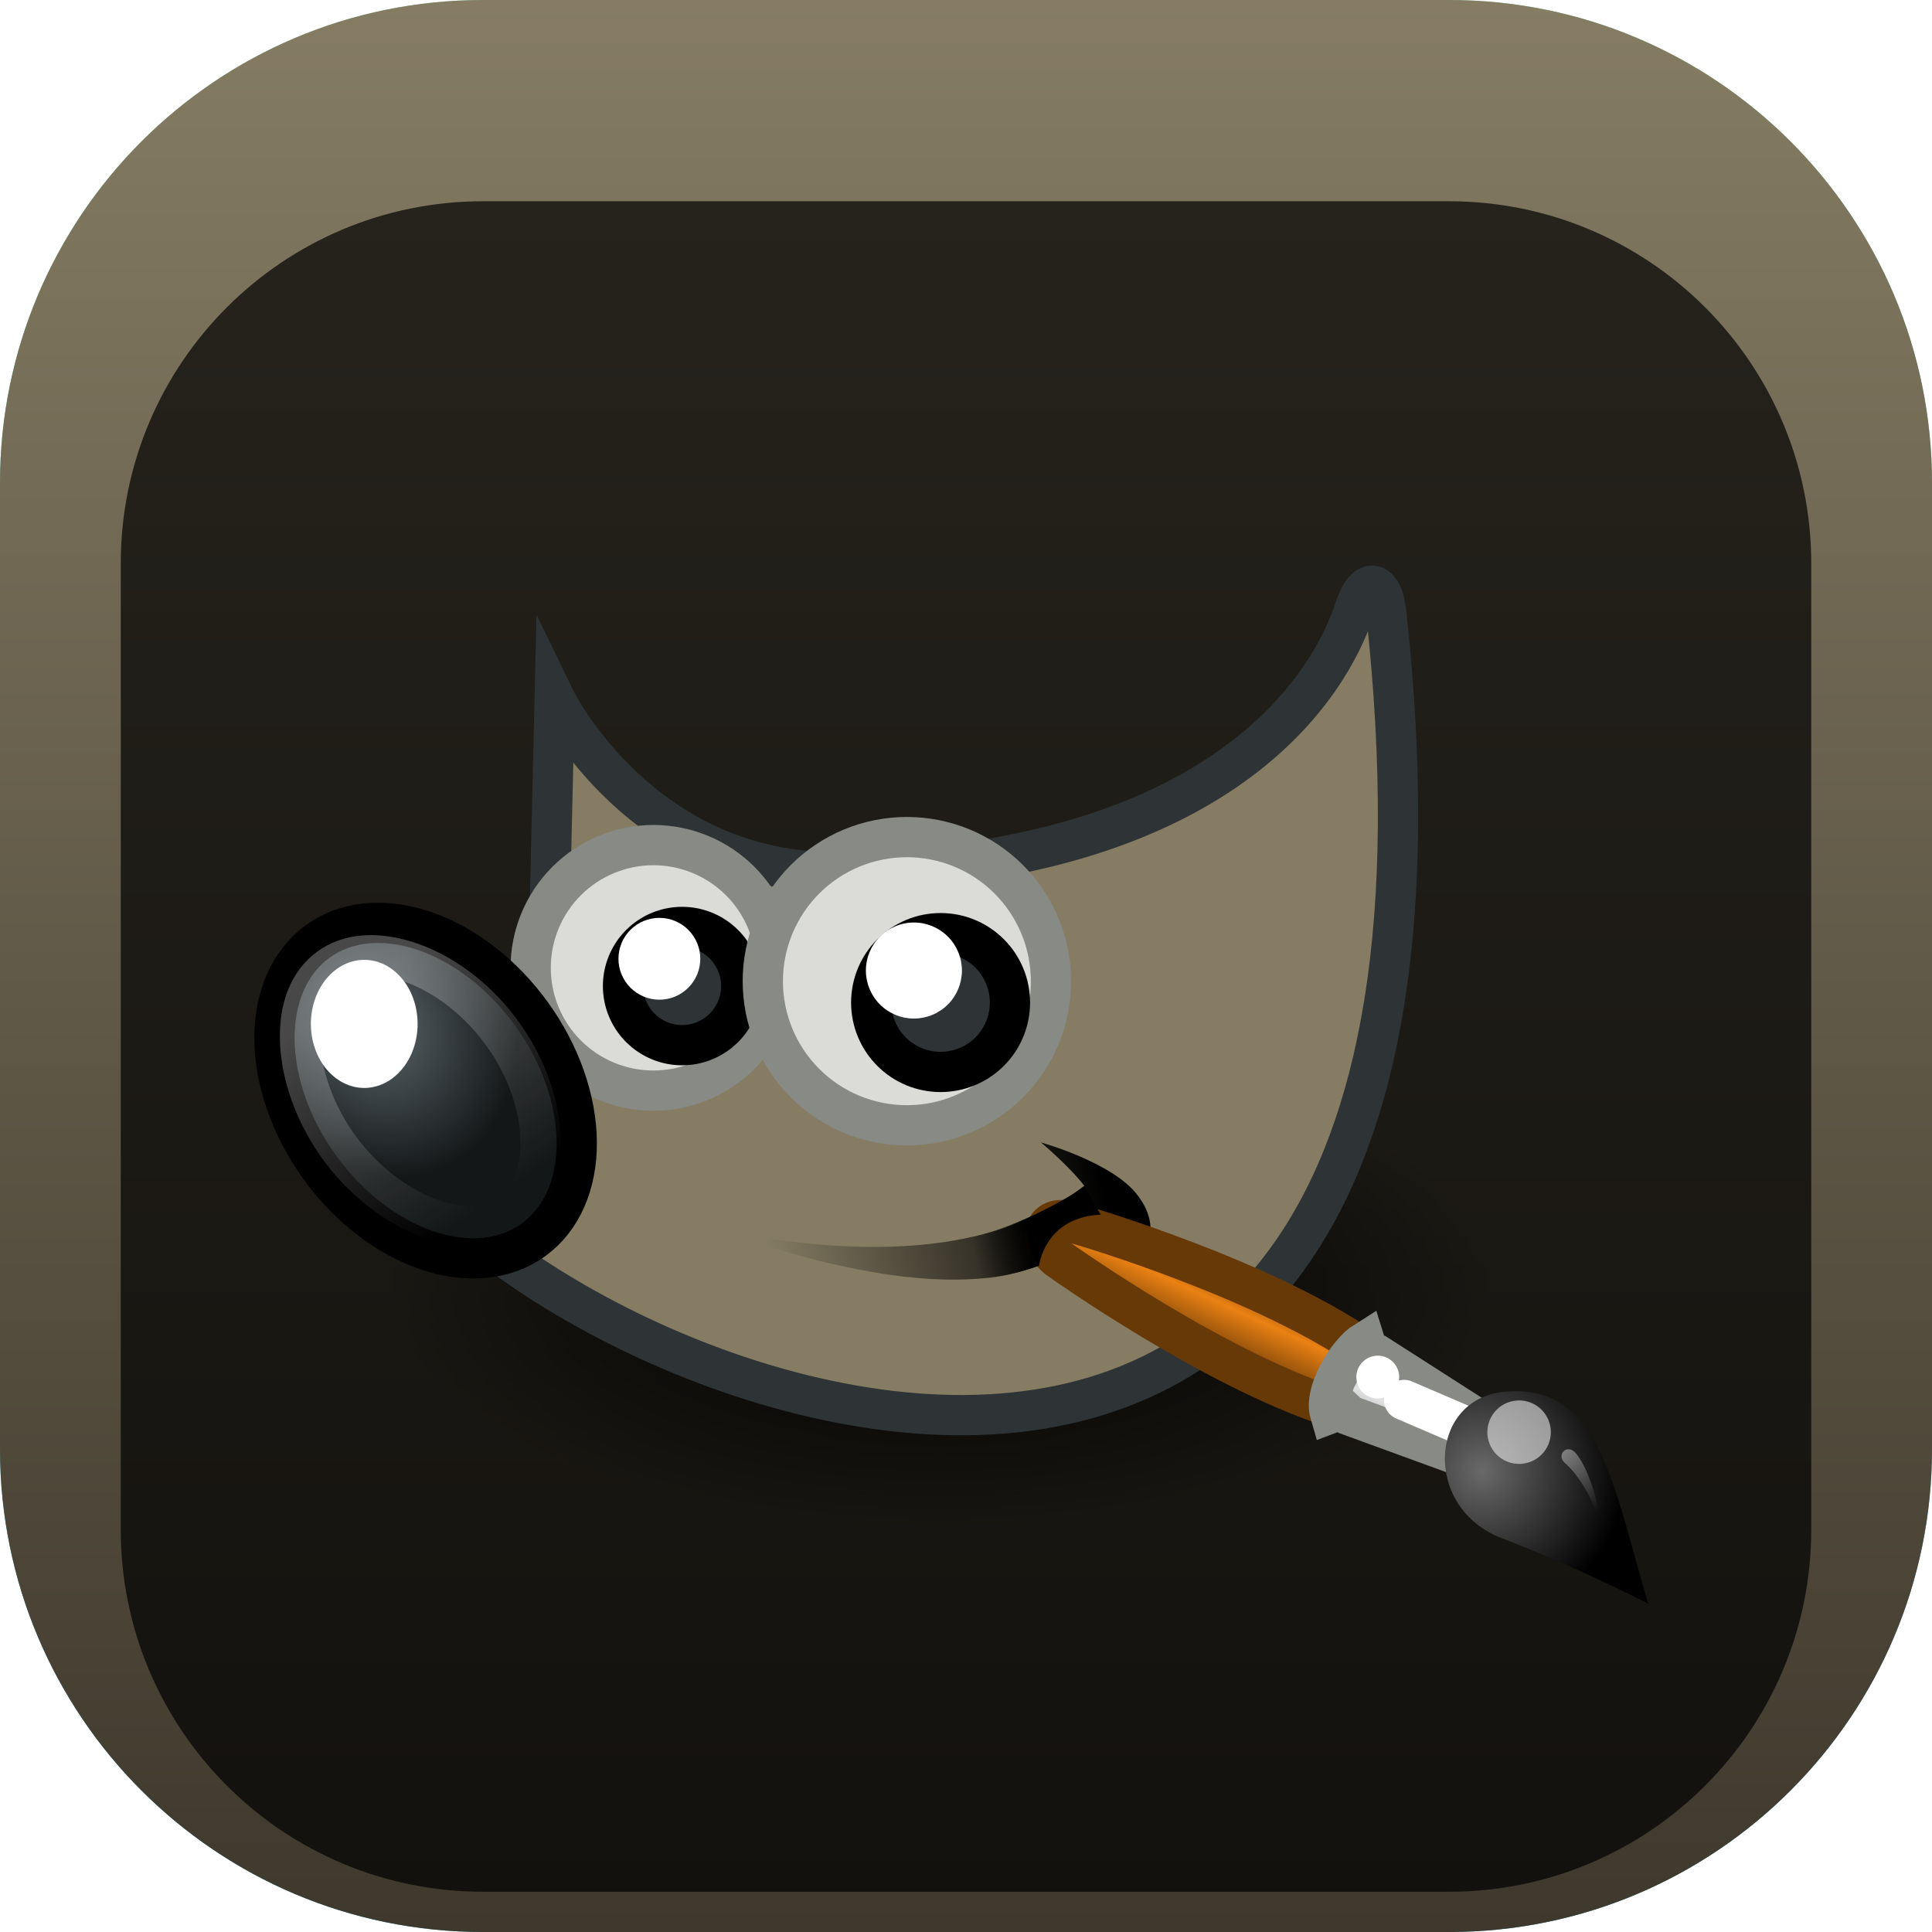 <svg width="96" height="96" viewBox="0 0 96 96" fill="none" xmlns="http://www.w3.org/2000/svg">
<g clip-path="url(#clip0_31_2784)">
<path d="M72 0H24C10.745 0 0 10.745 0 24V72C0 85.255 10.745 96 24 96H72C85.255 96 96 85.255 96 72V24C96 10.745 85.255 0 72 0Z" fill="url(#paint0_linear_31_2784)"/>
<path d="M72 0H24C10.745 0 0 10.745 0 24V72C0 85.255 10.745 96 24 96H72C85.255 96 96 85.255 96 72V24C96 10.745 85.255 0 72 0Z" fill="url(#paint1_linear_31_2784)"/>
<g filter="url(#filter0_i_31_2784)">
<path d="M72 6H24C14.059 6 6 14.059 6 24V72C6 81.941 14.059 90 24 90H72C81.941 90 90 81.941 90 72V24C90 14.059 81.941 6 72 6Z" fill="black" fill-opacity="0.7"/>
<mask id="mask0_31_2784" style="mask-type:luminance" maskUnits="userSpaceOnUse" x="12" y="12" width="72" height="72">
<path d="M84 12H12V84H84V12Z" fill="white"/>
</mask>
<g mask="url(#mask0_31_2784)">
<path fill-rule="evenodd" clip-rule="evenodd" d="M74.062 59.906C74.062 61.47 73.354 63.018 71.979 64.463C70.603 65.907 68.587 67.22 66.045 68.325C63.503 69.431 60.485 70.308 57.163 70.906C53.842 71.504 50.282 71.812 46.688 71.812C43.093 71.812 39.533 71.504 36.212 70.906C32.89 70.308 29.872 69.431 27.331 68.325C24.788 67.22 22.772 65.907 21.396 64.463C20.021 63.018 19.312 61.47 19.312 59.906C19.312 58.343 20.021 56.794 21.396 55.35C22.772 53.905 24.788 52.593 27.331 51.487C29.872 50.382 32.89 49.505 36.212 48.906C39.533 48.308 43.093 48 46.688 48C50.282 48 53.842 48.308 57.163 48.906C60.485 49.505 63.503 50.382 66.045 51.487C68.587 52.593 70.603 53.905 71.979 55.35C73.354 56.794 74.062 58.343 74.062 59.906Z" fill="url(#paint2_radial_31_2784)"/>
<path fill-rule="evenodd" clip-rule="evenodd" d="M27.562 30.702C27.562 30.702 31.873 39.593 41.961 39.342C63.099 38.812 66.806 27.785 67.336 26.194C67.867 24.603 68.678 24.844 68.866 26.314C75.76 88.893 21.02 62.043 19.076 51.385C29.948 48.203 27.296 42.104 27.296 42.104L27.562 30.702Z" fill="#857C63" stroke="#2E3436" stroke-width="2" stroke-miterlimit="10"/>
<path fill-rule="evenodd" clip-rule="evenodd" d="M35.607 57.099C45.715 59.121 50.863 57.246 53.876 54.92C53.08 53.892 51.721 52.765 51.721 52.765C51.721 52.765 55.251 53.746 56.494 55.351C57.734 56.951 56.955 57.936 56.63 59.983C55.908 58.185 54.56 57.511 54.378 56.797C51.668 60.542 44.918 60.387 35.607 57.099Z" fill="url(#paint3_linear_31_2784)"/>
<path fill-rule="evenodd" clip-rule="evenodd" d="M38.566 44.093C38.566 44.894 38.409 45.687 38.102 46.427C37.796 47.167 37.347 47.84 36.781 48.406C36.214 48.973 35.542 49.422 34.802 49.729C34.062 50.035 33.269 50.193 32.467 50.193C31.666 50.193 30.873 50.035 30.133 49.729C29.393 49.422 28.721 48.973 28.154 48.406C27.588 47.84 27.139 47.167 26.832 46.427C26.526 45.687 26.368 44.894 26.369 44.093C26.368 43.292 26.526 42.498 26.832 41.758C27.139 41.018 27.588 40.346 28.154 39.779C28.721 39.213 29.393 38.763 30.133 38.457C30.873 38.15 31.666 37.992 32.467 37.992C33.269 37.992 34.062 38.15 34.802 38.457C35.542 38.763 36.214 39.213 36.781 39.779C37.347 40.346 37.796 41.018 38.102 41.758C38.409 42.498 38.566 43.292 38.566 44.093Z" fill="#DBDBD7" stroke="#888A85" stroke-width="2" stroke-miterlimit="10"/>
<path fill-rule="evenodd" clip-rule="evenodd" d="M26.417 46.391C27.837 48.358 28.643 50.646 28.659 52.75C28.674 54.854 27.898 56.602 26.501 57.611C25.103 58.619 23.199 58.804 21.208 58.125C19.216 57.447 17.299 55.96 15.88 53.992C14.46 52.025 13.654 49.737 13.638 47.633C13.623 45.529 14.399 43.781 15.796 42.772C17.193 41.764 19.097 41.579 21.089 42.258C23.081 42.936 24.997 44.423 26.417 46.391Z" fill="url(#paint4_radial_31_2784)" stroke="black" stroke-width="2" stroke-miterlimit="10"/>
<path fill-rule="evenodd" clip-rule="evenodd" d="M36.83 44.996C36.83 45.382 36.754 45.764 36.606 46.12C36.459 46.477 36.243 46.8 35.97 47.073C35.697 47.346 35.374 47.562 35.017 47.71C34.661 47.858 34.279 47.934 33.893 47.934C33.508 47.934 33.126 47.858 32.769 47.71C32.413 47.562 32.089 47.346 31.817 47.073C31.544 46.8 31.328 46.477 31.18 46.12C31.033 45.764 30.957 45.382 30.957 44.996C30.957 44.611 31.033 44.228 31.18 43.872C31.328 43.516 31.544 43.192 31.817 42.919C32.089 42.647 32.413 42.43 32.769 42.282C33.126 42.135 33.508 42.059 33.893 42.059C34.279 42.059 34.661 42.135 35.017 42.282C35.374 42.43 35.697 42.647 35.97 42.919C36.243 43.192 36.459 43.516 36.606 43.872C36.754 44.228 36.83 44.611 36.83 44.996Z" fill="#2E3436" stroke="black" stroke-width="2" stroke-miterlimit="10"/>
<path opacity="0.281" fill-rule="evenodd" clip-rule="evenodd" d="M16.328 44.112C15.37 44.83 14.864 46.045 14.91 47.693C14.956 49.341 15.606 51.359 16.941 53.141C18.276 54.923 20.029 56.115 21.598 56.622C23.167 57.129 24.474 56.986 25.433 56.268C26.391 55.551 26.898 54.278 26.86 52.622C26.822 50.967 26.189 48.99 24.857 47.212C23.525 45.433 21.806 44.27 20.228 43.768C18.65 43.266 17.286 43.395 16.328 44.112Z" stroke="url(#paint5_linear_31_2784)" stroke-width="2" stroke-miterlimit="10"/>
<path fill-rule="evenodd" clip-rule="evenodd" d="M20.751 46.877C20.751 47.295 20.682 47.709 20.549 48.095C20.416 48.481 20.221 48.832 19.974 49.127C19.728 49.423 19.436 49.657 19.114 49.817C18.792 49.977 18.447 50.06 18.099 50.06C17.751 50.06 17.406 49.977 17.084 49.817C16.762 49.657 16.47 49.423 16.224 49.127C15.978 48.832 15.782 48.481 15.649 48.095C15.516 47.709 15.447 47.295 15.447 46.877C15.447 46.459 15.516 46.045 15.649 45.659C15.782 45.273 15.978 44.922 16.224 44.626C16.47 44.331 16.762 44.096 17.084 43.936C17.406 43.776 17.751 43.694 18.099 43.694C18.447 43.694 18.792 43.776 19.114 43.936C19.436 44.096 19.728 44.331 19.974 44.626C20.221 44.922 20.416 45.273 20.549 45.659C20.682 46.045 20.751 46.459 20.751 46.877Z" fill="white"/>
<path fill-rule="evenodd" clip-rule="evenodd" d="M34.797 43.641C34.797 44.18 34.583 44.697 34.201 45.078C33.82 45.46 33.303 45.674 32.764 45.674C32.225 45.674 31.708 45.46 31.326 45.078C30.945 44.697 30.731 44.18 30.731 43.641C30.731 43.102 30.945 42.585 31.326 42.203C31.708 41.822 32.225 41.608 32.764 41.608C33.303 41.608 33.82 41.822 34.201 42.203C34.583 42.585 34.797 43.102 34.797 43.641Z" fill="white"/>
<path fill-rule="evenodd" clip-rule="evenodd" d="M52.222 44.756C52.222 45.696 52.037 46.627 51.678 47.496C51.318 48.365 50.791 49.154 50.126 49.819C49.461 50.484 48.672 51.012 47.803 51.372C46.934 51.732 46.003 51.917 45.063 51.917C44.122 51.917 43.191 51.732 42.322 51.372C41.454 51.012 40.664 50.484 39.999 49.819C39.335 49.154 38.807 48.365 38.448 47.496C38.088 46.627 37.903 45.696 37.903 44.756C37.903 43.815 38.088 42.884 38.448 42.015C38.807 41.146 39.335 40.357 39.999 39.692C40.664 39.027 41.454 38.499 42.322 38.139C43.191 37.78 44.122 37.594 45.063 37.594C46.003 37.594 46.934 37.78 47.803 38.139C48.672 38.499 49.461 39.027 50.126 39.692C50.791 40.357 51.318 41.146 51.678 42.015C52.037 42.884 52.222 43.815 52.222 44.756Z" fill="#DBDBD7" stroke="#888A85" stroke-width="2" stroke-miterlimit="10"/>
<path fill-rule="evenodd" clip-rule="evenodd" d="M50.184 45.816C50.184 46.269 50.095 46.717 49.922 47.136C49.749 47.554 49.495 47.934 49.175 48.254C48.855 48.575 48.475 48.829 48.056 49.002C47.638 49.175 47.19 49.264 46.737 49.264C46.284 49.264 45.836 49.175 45.417 49.002C44.999 48.829 44.619 48.575 44.299 48.254C43.979 47.934 43.725 47.554 43.552 47.136C43.379 46.717 43.29 46.269 43.29 45.816C43.29 45.364 43.379 44.915 43.552 44.497C43.725 44.078 43.979 43.698 44.299 43.378C44.619 43.058 44.999 42.804 45.417 42.63C45.836 42.457 46.284 42.368 46.737 42.368C47.19 42.368 47.638 42.457 48.056 42.63C48.475 42.804 48.855 43.058 49.175 43.378C49.495 43.698 49.749 44.078 49.922 44.497C50.095 44.915 50.184 45.364 50.184 45.816Z" fill="#2E3436" stroke="black" stroke-width="2" stroke-miterlimit="10"/>
<path fill-rule="evenodd" clip-rule="evenodd" d="M47.798 44.225C47.798 44.858 47.546 45.465 47.099 45.913C46.651 46.36 46.044 46.612 45.411 46.612C44.778 46.612 44.171 46.36 43.724 45.913C43.276 45.465 43.025 44.858 43.025 44.225C43.025 43.592 43.276 42.985 43.724 42.538C44.171 42.09 44.778 41.839 45.411 41.839C46.044 41.839 46.651 42.09 47.099 42.538C47.546 42.985 47.798 43.592 47.798 44.225Z" fill="white"/>
<path d="M66.88 66.137L68.27 63.37C63.1 59.588 53.571 56.836 53.571 56.836C51.919 56.066 51.398 57.55 52.542 58.515C52.542 58.515 60.691 64.358 66.88 66.137Z" fill="url(#paint6_linear_31_2784)" stroke="#673907" stroke-width="2" stroke-linecap="round"/>
<path d="M73.508 68.688L74.252 67.041L68.481 63.344L68.02 63.304L67.821 62.668C66.983 63.193 65.765 65.143 66.088 66.239L66.711 66.004L67.049 66.33L73.508 68.688Z" fill="url(#paint7_linear_31_2784)" stroke="#888A85" stroke-width="2" stroke-linecap="round"/>
<path d="M69.768 65.564L73.6 67.21" stroke="white" stroke-width="2" stroke-linecap="round" stroke-linejoin="round"/>
<path d="M81.895 75.681C80.096 69.574 79.458 64.724 74.756 65.156C70.967 65.504 70.701 70.933 74.617 72.431C78.389 73.874 81.895 75.681 81.895 75.681Z" fill="url(#paint8_radial_31_2784)"/>
<path opacity="0.528" d="M75.037 65.65C75.236 65.592 75.445 65.573 75.65 65.595C75.856 65.617 76.056 65.679 76.238 65.778C76.421 65.877 76.581 66.011 76.711 66.173C76.841 66.334 76.938 66.519 76.996 66.718C77.055 66.916 77.075 67.125 77.052 67.331C77.03 67.537 76.968 67.737 76.869 67.918C76.769 68.1 76.636 68.261 76.475 68.391C76.313 68.521 76.128 68.618 75.929 68.677C75.731 68.735 75.522 68.754 75.316 68.732C75.11 68.71 74.91 68.648 74.728 68.549C74.546 68.45 74.386 68.316 74.256 68.155C74.125 67.993 74.028 67.808 73.97 67.609C73.911 67.411 73.892 67.203 73.914 66.996C73.936 66.79 73.999 66.591 74.098 66.409C74.197 66.227 74.331 66.066 74.492 65.936C74.653 65.806 74.839 65.709 75.037 65.65Z" fill="white"/>
<path d="M68.16 63.406C68.294 63.366 68.435 63.354 68.574 63.368C68.713 63.383 68.847 63.425 68.97 63.492C69.093 63.559 69.201 63.649 69.289 63.758C69.377 63.867 69.442 63.992 69.482 64.126C69.522 64.26 69.534 64.401 69.519 64.54C69.504 64.679 69.463 64.813 69.396 64.936C69.329 65.059 69.238 65.167 69.129 65.255C69.021 65.343 68.896 65.408 68.761 65.448C68.627 65.487 68.487 65.5 68.348 65.485C68.209 65.471 68.074 65.428 67.951 65.362C67.829 65.295 67.72 65.204 67.632 65.096C67.544 64.987 67.479 64.862 67.439 64.728C67.4 64.594 67.387 64.453 67.402 64.314C67.417 64.175 67.459 64.04 67.526 63.917C67.593 63.795 67.683 63.686 67.792 63.599C67.901 63.511 68.026 63.445 68.16 63.406Z" fill="white"/>
<path opacity="0.428" d="M79.636 72.027C79.636 72.027 79.05 69.834 77.757 68.693C77.299 68.289 77.876 67.695 78.308 68.217C79.24 69.345 79.636 72.027 79.636 72.027Z" fill="url(#paint9_linear_31_2784)"/>
<path fill-rule="evenodd" clip-rule="evenodd" d="M46.505 59.605C48.751 59.819 50.779 59.196 51.623 58.894C51.77 58.061 52.427 56.462 54.692 56.356L53.896 54.964C53.896 54.964 50.946 56.986 47.797 57.583L46.505 59.605Z" fill="url(#paint10_linear_31_2784)"/>
</g>
</g>
</g>
<defs>
<filter id="filter0_i_31_2784" x="6" y="6" width="84" height="88" filterUnits="userSpaceOnUse" color-interpolation-filters="sRGB">
<feFlood flood-opacity="0" result="BackgroundImageFix"/>
<feBlend mode="normal" in="SourceGraphic" in2="BackgroundImageFix" result="shape"/>
<feColorMatrix in="SourceAlpha" type="matrix" values="0 0 0 0 0 0 0 0 0 0 0 0 0 0 0 0 0 0 127 0" result="hardAlpha"/>
<feOffset dy="4"/>
<feGaussianBlur stdDeviation="2"/>
<feComposite in2="hardAlpha" operator="arithmetic" k2="-1" k3="1"/>
<feColorMatrix type="matrix" values="0 0 0 0 0 0 0 0 0 0 0 0 0 0 0 0 0 0 0.25 0"/>
<feBlend mode="normal" in2="shape" result="effect1_innerShadow_31_2784"/>
</filter>
<linearGradient id="paint0_linear_31_2784" x1="47.708" y1="96.073" x2="47.708" y2="-0.062" gradientUnits="userSpaceOnUse">
<stop stop-color="#2CA0B9"/>
<stop offset="1" stop-color="#87DEAA"/>
</linearGradient>
<linearGradient id="paint1_linear_31_2784" x1="48" y1="0" x2="48" y2="96" gradientUnits="userSpaceOnUse">
<stop stop-color="#857C63"/>
<stop offset="1" stop-color="#3E382D"/>
</linearGradient>
<radialGradient id="paint2_radial_31_2784" cx="0" cy="0" r="1" gradientUnits="userSpaceOnUse" gradientTransform="translate(46.688 59.906) scale(27.375 11.906)">
<stop/>
<stop offset="1" stop-opacity="0"/>
</radialGradient>
<linearGradient id="paint3_linear_31_2784" x1="54.771" y1="54.644" x2="38.065" y2="57.959" gradientUnits="userSpaceOnUse">
<stop/>
<stop offset="1" stop-opacity="0"/>
</linearGradient>
<radialGradient id="paint4_radial_31_2784" cx="0" cy="0" r="1" gradientUnits="userSpaceOnUse" gradientTransform="translate(18.711 47.004) rotate(-30) scale(6.673 7.789)">
<stop stop-color="#5B676B"/>
<stop offset="1" stop-color="#141718"/>
</radialGradient>
<linearGradient id="paint5_linear_31_2784" x1="17.666" y1="45.371" x2="24.662" y2="55.513" gradientUnits="userSpaceOnUse">
<stop stop-color="white"/>
<stop offset="1" stop-color="white" stop-opacity="0"/>
</linearGradient>
<linearGradient id="paint6_linear_31_2784" x1="63.539" y1="60.082" x2="60.423" y2="66.887" gradientUnits="userSpaceOnUse">
<stop stop-color="#6E3D09"/>
<stop offset="0.242" stop-color="#EA8113"/>
<stop offset="0.621" stop-color="#5C3307"/>
<stop offset="1" stop-color="#E07C12"/>
</linearGradient>
<linearGradient id="paint7_linear_31_2784" x1="70.217" y1="67.473" x2="71.587" y2="64.708" gradientUnits="userSpaceOnUse">
<stop stop-color="#BDBDBD"/>
<stop offset="0.333" stop-color="#E2E2E2"/>
<stop offset="0.667" stop-color="#A3A3A3"/>
<stop offset="1" stop-color="#DDDDDD"/>
</linearGradient>
<radialGradient id="paint8_radial_31_2784" cx="0" cy="0" r="1" gradientUnits="userSpaceOnUse" gradientTransform="translate(73.633 69.079) rotate(-106.415) scale(7.267 7.082)">
<stop stop-color="#696969"/>
<stop offset="1"/>
</radialGradient>
<linearGradient id="paint9_linear_31_2784" x1="77.936" y1="67.628" x2="79.691" y2="70.881" gradientUnits="userSpaceOnUse">
<stop stop-color="white"/>
<stop offset="1" stop-color="white" stop-opacity="0"/>
</linearGradient>
<linearGradient id="paint10_linear_31_2784" x1="51.245" y1="57.815" x2="48.493" y2="58.478" gradientUnits="userSpaceOnUse">
<stop/>
<stop offset="1" stop-opacity="0"/>
</linearGradient>
<clipPath id="clip0_31_2784">
<rect width="96" height="96" fill="white"/>
</clipPath>
</defs>
</svg>
